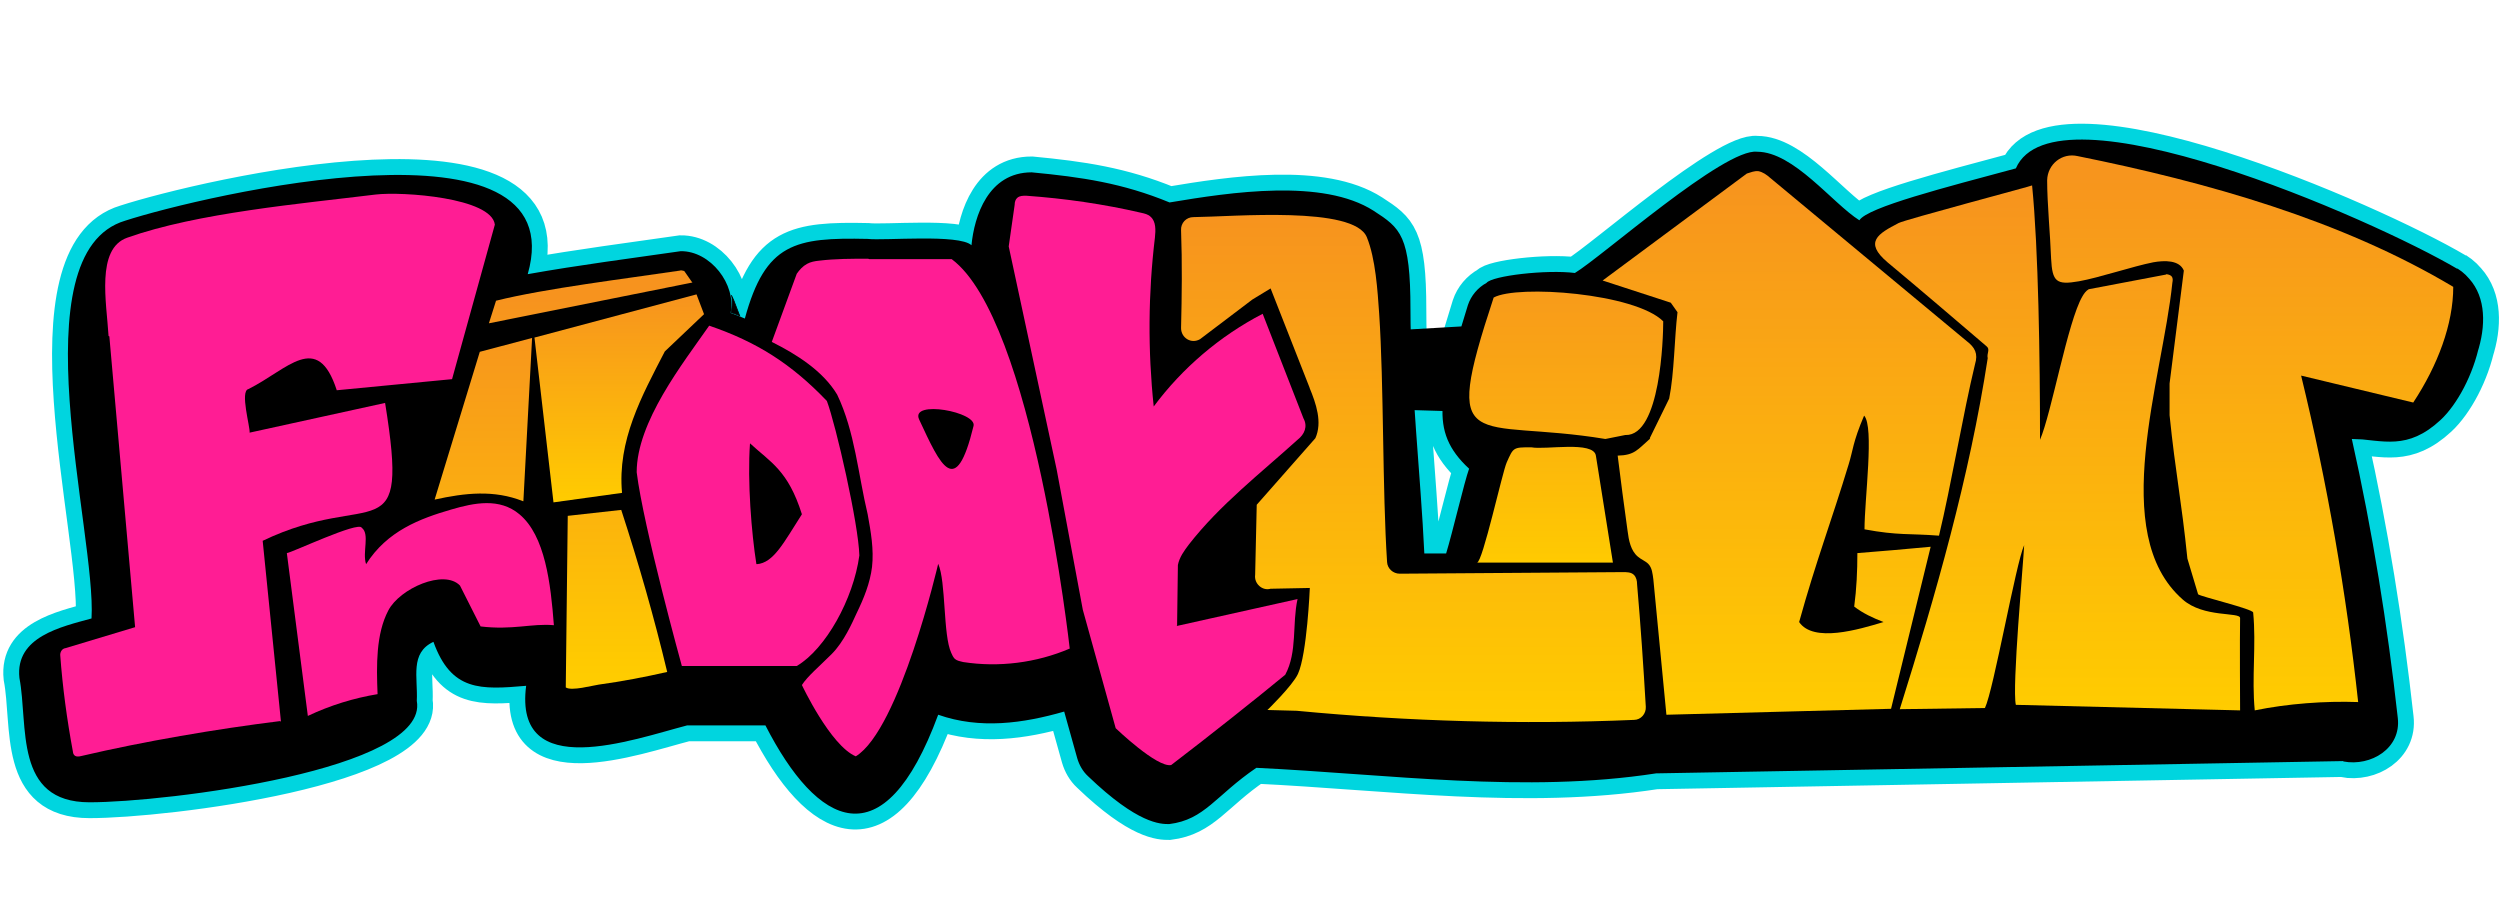 <?xml version="1.0" encoding="UTF-8"?>
<svg xmlns="http://www.w3.org/2000/svg" version="1.1" xmlns:xlink="http://www.w3.org/1999/xlink" viewBox="0 0 631 226.6">
  <defs>
    <style>
      .cls-1 {
        fill: url(#linear-gradient-2);
      }

      .cls-2 {
        fill: url(#linear-gradient-10);
      }

      .cls-3 {
        fill: #ff1d94;
      }

      .cls-4 {
        fill: url(#linear-gradient-4);
      }

      .cls-5 {
        stroke: #020202;
        stroke-miterlimit: 10;
        stroke-width: .2px;
      }

      .cls-6 {
        fill: url(#linear-gradient-3);
      }

      .cls-7 {
        fill: url(#linear-gradient-5);
      }

      .cls-8 {
        fill: url(#linear-gradient-8);
      }

      .cls-9 {
        fill: none;
        stroke: #00d5df;
        stroke-width: 8px;
      }

      .cls-10 {
        fill: url(#linear-gradient-7);
      }

      .cls-11 {
        fill: url(#linear-gradient-9);
      }

      .cls-12 {
        fill: url(#linear-gradient-11);
      }

      .cls-13 {
        fill: url(#linear-gradient-6);
      }

      .cls-14 {
        fill: url(#linear-gradient);
      }
    </style>
    <linearGradient id="linear-gradient" x1="155.6" y1="57.4" x2="155.6" y2="153.8" gradientTransform="translate(0 228) scale(1 -1)" gradientUnits="userSpaceOnUse">
      <stop offset="0" stop-color="#fc0"/>
      <stop offset="1" stop-color="#f7931e"/>
    </linearGradient>
    <linearGradient id="linear-gradient-2" x1="356.6" y1="45.7" x2="356.6" y2="173.8" gradientTransform="translate(0 228) scale(1 -1)" gradientUnits="userSpaceOnUse">
      <stop offset="0" stop-color="#fc0"/>
      <stop offset="1" stop-color="#f7931e"/>
    </linearGradient>
    <linearGradient id="linear-gradient-3" x1="395.3" y1="59.6" x2="395.3" y2="169.5" gradientTransform="translate(0 228) scale(1 -1)" gradientUnits="userSpaceOnUse">
      <stop offset="0" stop-color="#fc0"/>
      <stop offset="1" stop-color="#f7931e"/>
    </linearGradient>
    <linearGradient id="linear-gradient-4" x1="389.9" y1="83.2" x2="389.9" y2="165.3" gradientTransform="translate(0 228) scale(1 -1)" gradientUnits="userSpaceOnUse">
      <stop offset="0" stop-color="#fc0"/>
      <stop offset="1" stop-color="#f7931e"/>
    </linearGradient>
    <linearGradient id="linear-gradient-5" x1="451.7" y1="47.4" x2="451.7" y2="184.7" gradientTransform="translate(0 228) scale(1 -1)" gradientUnits="userSpaceOnUse">
      <stop offset="0" stop-color="#fc0"/>
      <stop offset="1" stop-color="#f7931e"/>
    </linearGradient>
    <linearGradient id="linear-gradient-6" x1="519.4" y1="48.8" x2="519.4" y2="181.3" gradientTransform="translate(0 228) scale(1 -1)" gradientUnits="userSpaceOnUse">
      <stop offset="0" stop-color="#fc0"/>
      <stop offset="1" stop-color="#f7931e"/>
    </linearGradient>
    <linearGradient id="linear-gradient-7" x1="567.9" y1="48.6" x2="567.9" y2="188.7" gradientTransform="translate(0 228) scale(1 -1)" gradientUnits="userSpaceOnUse">
      <stop offset="0" stop-color="#fc0"/>
      <stop offset="1" stop-color="#f7931e"/>
    </linearGradient>
    <linearGradient id="linear-gradient-8" x1="149.1" y1="57" x2="149.1" y2="152.6" gradientTransform="translate(0 228) scale(1 -1)" gradientUnits="userSpaceOnUse">
      <stop offset="0" stop-color="#fc0"/>
      <stop offset="1" stop-color="#f7931e"/>
    </linearGradient>
    <linearGradient id="linear-gradient-9" x1="122.1" y1="45.1" x2="122.1" y2="149.4" gradientTransform="translate(0 228) scale(1 -1)" gradientUnits="userSpaceOnUse">
      <stop offset="0" stop-color="#fc0"/>
      <stop offset="1" stop-color="#f7931e"/>
    </linearGradient>
    <linearGradient id="linear-gradient-10" x1="156.3" y1="101.2" x2="156.3" y2="153.7" gradientTransform="translate(0 228) scale(1 -1)" gradientUnits="userSpaceOnUse">
      <stop offset="0" stop-color="#fc0"/>
      <stop offset="1" stop-color="#f7931e"/>
    </linearGradient>
    <linearGradient id="linear-gradient-11" x1="258.3" y1="-49.2" x2="258.3" y2="-49.2" gradientTransform="matrix(1,0,0,1,0,0)" xlink:href="#linear-gradient-2"/>
  </defs>
  <!-- Generator: Adobe Illustrator 28.7.7, SVG Export Plug-In . SVG Version: 1.2.0 Build 194)  -->
  <g>
    <g id="Layer_2">
      <g id="Layer_1-2">
        <g>
          <path class="cls-9" d="M591.5,192.2c6.9,1.3,14.6-3.3,13.7-11-2.6-23.5-6.4-47.2-11.6-70.4,7.9.4,15.2.5,23.4-7.7s15.4-27.6,3.3-35.2c-21.7-12.8-101.8-47.7-111.5-25.4-17.8,4.8-37.4,9.8-39.5,13.1-6.8-4.3-16.6-17.3-25.8-17.3-8.2-1-39.3,26.6-46,30.6-7.2-.9-20.9.7-22.3,2.5-2.2,1.2-3.9,3.2-4.7,5.6-6.9,22.6-10.2,31.6.3,41.3-1.2,3.3-4.2,16.2-5.8,21.4h-5.5c-.9-19.3-3.5-42.7-3.5-61.5s-2.5-20.6-9.3-25c-12.8-8.2-36-4.7-51.5-2.1-11.9-4.9-22.2-6.4-34.8-7.6-11,0-14.5,11.1-15.2,18.4-3.1-2.9-22.2-1.1-26.2-1.6-18.3-.4-25.8,1-31,20.1-1.2-.5-2.4-1-3.6-1.4,1.5-7.2-5.1-15.7-12.6-15.6-12.5,1.8-25.7,3.5-38.6,5.8,12-42.1-82.1-19.8-101.6-13.5-27.4,8.2-7.2,79.2-8.5,100.4-7.6,2.1-19.3,4.6-18.2,15,2.3,12-1.5,31.4,17.7,31.4s85.8-8.2,82.6-25.6c.3-5.9-1.8-12.1,4.2-14.9,4.5,12.5,11.9,12.1,23.4,11.1-3.2,24.6,27.1,13.5,40.6,10,0,0,19.8,0,19.8,0,13,25.4,29.8,34.7,43.6-2.7,10.5,3.7,21.4,2.2,31.8-.8,0,0,3.3,11.8,3.3,11.8.5,1.7,1.4,3.3,2.7,4.5,12.6,12.1,18.3,12.1,20.5,12.1,9-1.1,11.7-7.2,22-14.2,33.3,1.6,67.9,6.5,100.9,1.4l173.4-3.1ZM125.7,96.5,593.6,110.7c7.9.4,14,3.1,22.4-4.7s16.4-30.6,4.3-38.2"/>
          <path d="M591.5,192.2c6.9,1.3,14.6-3.3,13.7-11-2.6-23.5-6.4-47.2-11.6-70.4,7.9.4,15.2.5,23.4-7.7s15.4-27.6,3.3-35.2c-21.7-12.8-101.8-47.7-111.5-25.4-17.8,4.8-37.4,9.8-39.5,13.1-6.8-4.3-16.6-17.3-25.8-17.3-8.2-1-39.3,26.6-46,30.6-7.2-.9-20.9.7-22.3,2.5-2.2,1.2-3.9,3.2-4.7,5.6-6.9,22.6-10.2,31.6.3,41.3-1.2,3.3-4.2,16.2-5.8,21.4h-5.5c-.9-19.3-3.5-42.7-3.5-61.5s-2.5-20.6-9.3-25c-12.8-8.2-36-4.7-51.5-2.1-11.9-4.9-22.2-6.4-34.8-7.6-11,0-14.5,11.1-15.2,18.4-3.1-2.9-22.2-1.1-26.2-1.6-18.3-.4-25.8,1-31,20.1-1.2-.5-2.4-1-3.6-1.4,1.5-7.2-5.1-15.7-12.6-15.6-12.5,1.8-25.7,3.5-38.6,5.8,12-42.1-82.1-19.8-101.6-13.5-27.4,8.2-7.2,79.2-8.5,100.4-7.6,2.1-19.3,4.6-18.2,15,2.3,12-1.5,31.4,17.7,31.4s85.8-8.2,82.6-25.6c.3-5.9-1.8-12.1,4.2-14.9,4.5,12.5,11.9,12.1,23.4,11.1-3.2,24.6,27.1,13.5,40.6,10,0,0,19.8,0,19.8,0,13,25.4,29.8,34.7,43.6-2.7,10.5,3.7,21.4,2.2,31.8-.8,0,0,3.3,11.8,3.3,11.8.5,1.7,1.4,3.3,2.7,4.5,12.6,12.1,18.3,12.1,20.5,12.1,9-1.1,11.7-7.2,22-14.2,33.3,1.6,67.9,6.5,100.9,1.4l173.4-3.1ZM125.7,96.5,593.6,110.7c7.9.4,14,3.1,22.4-4.7s16.4-30.6,4.3-38.2"/>
        </g>
        <path class="cls-5" d="M184.5,78.9c.2-.8.3-1.6.3-2.5s0-1.3-.2-1.9c.2.4.4.9.6,1.3l1.5,3.9c-.7-.3-1.4-.6-2.2-.8Z"/>
      </g>
      <g id="Layer_1-2-2" data-name="Layer_1-2">
        <path class="cls-3" d="M27.4,84.8c-.5-8.4-3.2-22,4.7-24.8,17.7-6.3,44.1-8.6,62.7-10.9,6.8-.8,29.3.8,30.1,7.6l-10.8,39-29.1,2.8c-4.9-15.1-12.4-5.2-22.3-.3-2.2.5.5,9.7.3,11l34.2-7.5c6.2,38.5-3,21.4-30.9,34.8l4.6,45.5c0,.2-.4,0-.2,0-16.1,2-34.3,5.1-50.1,8.8-.7.2-1.6.3-2-.4-.1-.2-.2-.4-.2-.7-1.5-8.1-2.6-16.2-3.2-24.4,0-.8.5-1.6,1.3-1.7l17.6-5.3-6.5-73.4h0Z"/>
        <path class="cls-3" d="M121.2,158.1c8.2,1,13-.8,18.6-.3-.8-10.5-2.2-22.6-8.7-28-5-4.2-11.4-2.9-17.2-1.2-7.9,2.3-16.2,5.4-21.5,13.8-1-3,1-7.6-1.1-9.2-.8-1.7-17.7,6.3-18.9,6.4,1.8,13.7,3.5,27.4,5.3,41.1,5.7-2.7,11.6-4.5,17.6-5.5-.3-7.3-.4-15.2,2.7-21.1,2.9-5.6,14.1-10.5,18.1-6.3l5.2,10.3h0Z"/>
        <path class="cls-14" d="M142.8,173.5c1.4,1,6.8-.5,8.3-.7,5.8-.8,11.6-1.9,17.3-3.2-3.3-13.8-7.2-27.4-11.6-40.9-4.5.5-9,1-13.5,1.5l-.5,43.3Z"/>
        <path class="cls-3" d="M208.7,101.2c-9-9.4-17.7-14.9-29.7-19-6.7,9.6-18.3,24.3-18.3,37,1.7,13.8,11.4,48.9,11.4,48.9h29c7.3-4.3,14.3-16.9,15.8-27.9-.2-7.9-5.9-32.9-8.2-39h0ZM190.9,142.3c-1.2-7.6-2.3-20.8-1.6-30.4,5.2,4.8,9.6,6.8,13.1,17.9-4.5,7-7.1,12.3-11.4,12.6h0Z"/>
        <path class="cls-3" d="M219.1,65.3c-4.1,0-8.3,0-12.4.5-1,.1-2.1.3-3,.8-1.1.6-1.9,1.5-2.6,2.5l-6.3,17.2c6.2,3.1,12.9,7.3,16.5,13.3,4.5,9.4,5.3,20.2,7.7,30.2.8,4.4,1.6,8.9,1.1,13.3-.5,4.1-2.1,8-3.9,11.7-1.1,2.4-3.2,7.2-6.3,10.3-3.1,3.1-6.1,5.6-7.5,7.8,0,0,7.2,15.3,13.6,18,11.1-6.8,20.8-48.6,20.8-48.6,2,4.5,1.2,18,3.3,22.5.2.5.5,1.1.9,1.5.6.5,1.3.6,2.1.8,9,1.4,18.5.2,26.9-3.4,0,0-9.2-83-29.8-98.3h-20.8ZM245.7,107.6c-4.5,18.5-8.3,9.9-13.7-1.7-2.4-5.1,14.9-1.9,13.7,1.7Z"/>
        <path class="cls-3" d="M297,158l30.5-6.8c-1.4,6.4,0,13.3-3.1,19.1-6.9,5.7-19.1,15.4-28.8,22.8-3.6.7-14-9.3-14-9.3l-8.3-29.9-6.6-35.4-12.1-56.3,1.5-10.5c0-.7.2-1.4.7-1.8.6-.5,1.4-.5,2.2-.5,9.8.7,19.5,2.1,29,4.3.9.2,1.8.4,2.4,1,1.4,1.2,1.3,3.4,1.1,5.3-1.7,14.1-1.8,28.4-.3,42.6,7.2-9.7,16.7-17.8,27.5-23.4,3.4,8.8,6.9,17.6,10.3,26.4,1.1,2,.3,4-1.5,5.4-9.4,8.5-19.6,16.4-27.4,26.4-1.2,1.6-2.4,3.2-2.8,5.2l-.2,15.2h0Z"/>
        <path class="cls-1" d="M330.5,97.8c1.7,4.1,3.3,8.8,1.5,12.8l-14.8,16.8-.4,17.7h0c-.3,2.2,1.8,4.1,3.9,3.5l9.9-.2s-.7,16.7-3,21.7c-1.4,3-7.7,9.1-7.7,9.1l7.4.2c28.3,2.7,56.7,3.5,85.1,2.3,1.8,0,3.1-1.6,3-3.3-.6-10.3-1.3-20.6-2.2-30.9,0-.9-.2-1.8-.8-2.4-.7-.7-1.8-.7-2.8-.7l-56.3.4c-1.7,0-3.1-1.3-3.2-2.9-1.2-18.3-.8-44.8-2-62.8-.4-5.7-.9-13.8-3.1-19.2-3.2-8-33.7-5.2-43.8-5.1-1.8,0-3.2,1.5-3.1,3.3.3,8.2.2,16.5,0,24.7,0,2.5,2.6,4.1,4.8,2.8l13.2-10,4.6-2.8,9.9,25.2Z"/>
        <path class="cls-6" d="M410.3,109.8c8.8.2,9.5-24.5,9.5-28.7-7.1-7.1-36.8-9.3-42.8-6-13.5,40.9-5.1,30.2,28.2,35.7l5-1Z"/>
        <path class="cls-4" d="M372.8,142h34.3c-1.4-9-2.9-18-4.3-27-.6-3.8-12.8-1.4-16.3-2.1-4.6,0-4.5,0-6.2,3.8-1.1,2.4-6.1,25.3-7.5,25.3Z"/>
        <path class="cls-7" d="M416.5,110.7c-3.2,2.8-3.9,4.2-8.2,4.3.8,6.3,1.6,12.7,2.5,19,.3,2.4.8,5,2.6,6.5.8.7,1.9,1.1,2.6,1.8,1,1,1.1,2.5,1.3,3.9,1.1,11.4,2.2,22.8,3.3,34.2,19.9-.5,36.8-1,56.7-1.5,3.3-13.6,6.7-27.3,10-40.9-6.2.6-12.3,1.1-18.5,1.6,0,4.5-.2,9-.8,13.5,2.2,1.7,4.8,2.9,7.4,3.9-6.3,1.9-17.7,5.3-21.3,0,4.3-15.5,8.2-25.6,12.5-39.8,1.1-3.5,1-5.5,3.9-12.3,2.6,2.8.1,21.1.1,28.7,8.6,1.6,11.2,1,18.8,1.6,3-12.4,6.1-30.9,9.1-43.3.8-2.6,0-4.2-2.1-5.8-16.5-13.7-33.1-27.5-49.6-41.2-.9-.8-1.9-1.5-3-1.7-1-.1-1.9.3-2.9.6l-36.4,27,17.2,5.6,1.7,2.4c-.8,6.7-.8,15.3-2.1,21.8l-4.9,10h0Z"/>
        <path class="cls-13" d="M546.8,69.2c1.4.2,1.8.8,1.5,2.2-2.5,24.4-16.4,63.2,2.6,79.9,5.3,4.7,14.5,3.1,14.5,4.7-.1,4.7,0,23.3,0,23.3l-56.6-1.4c-1-4.3,1.9-35.9,2.1-40.3-2.1,4.6-7.7,36.5-9.9,41.1-6.5.1-15,.2-21.5.3,9.1-29,17.6-58.6,22.2-88.6-.3-1.2.7-2.2-.3-3-8.3-7.1-16.6-14.2-25-21.2-6-5.1-2.4-7.2,2.8-9.9,1.4-.8,33.8-9.4,33.7-9.5,1.6,16,2,43.8,2,64.2,2.9-6.7,7-29.9,10.7-36.2.4-.7.9-1.4,1.6-1.8l19.5-3.7h0Z"/>
        <path class="cls-10" d="M554.8,150c.7.6,13.8,3.7,13.9,4.6.8,8.2-.4,16.5.4,24.7,8.3-1.7,17.7-2.4,26.1-2.1-3-27.7-7.8-55.3-14.4-82.4l28.3,6.8c6.2-9.4,10.1-19.8,10.1-29.2-28.3-16.9-62.1-26.4-94.8-33-3.9-.9-7.6,2-7.7,6.1,0,5.8.8,14,1,19.8.3,5.8,1.3,6.7,7,5.7,5.1-.9,13.7-3.8,18.8-4.8,2.8-.5,6.6-.6,7.7,2.1l-3.6,28.5v8c1.5,14.7,3,21.4,4.5,36.2l2.7,9Z"/>
        <g>
          <path class="cls-8" d="M174.8,71.4l-2.1-3c-1.2-.3-.6-.1-1.8,0-12.7,1.9-33.3,4.4-45.7,7.5l-1.8,5.7,51.4-10.3h0Z"/>
          <g>
            <path class="cls-11" d="M132.1,126.5l2.2-41.2-13.2,3.5-11.4,37.3c7.7-1.7,15-2.5,22.3.4h0Z"/>
            <path class="cls-2" d="M175.8,74.3l-40.9,10.9,4.8,41.6c5.8-.8,11.5-1.6,17.3-2.4-1.2-13.2,4.9-24.3,10.8-35.7l9.9-9.4-1.9-5Z"/>
          </g>
        </g>
      </g>
      <path class="cls-12" d="M258.3-49.2"/>
    </g>
  </g>
</svg>